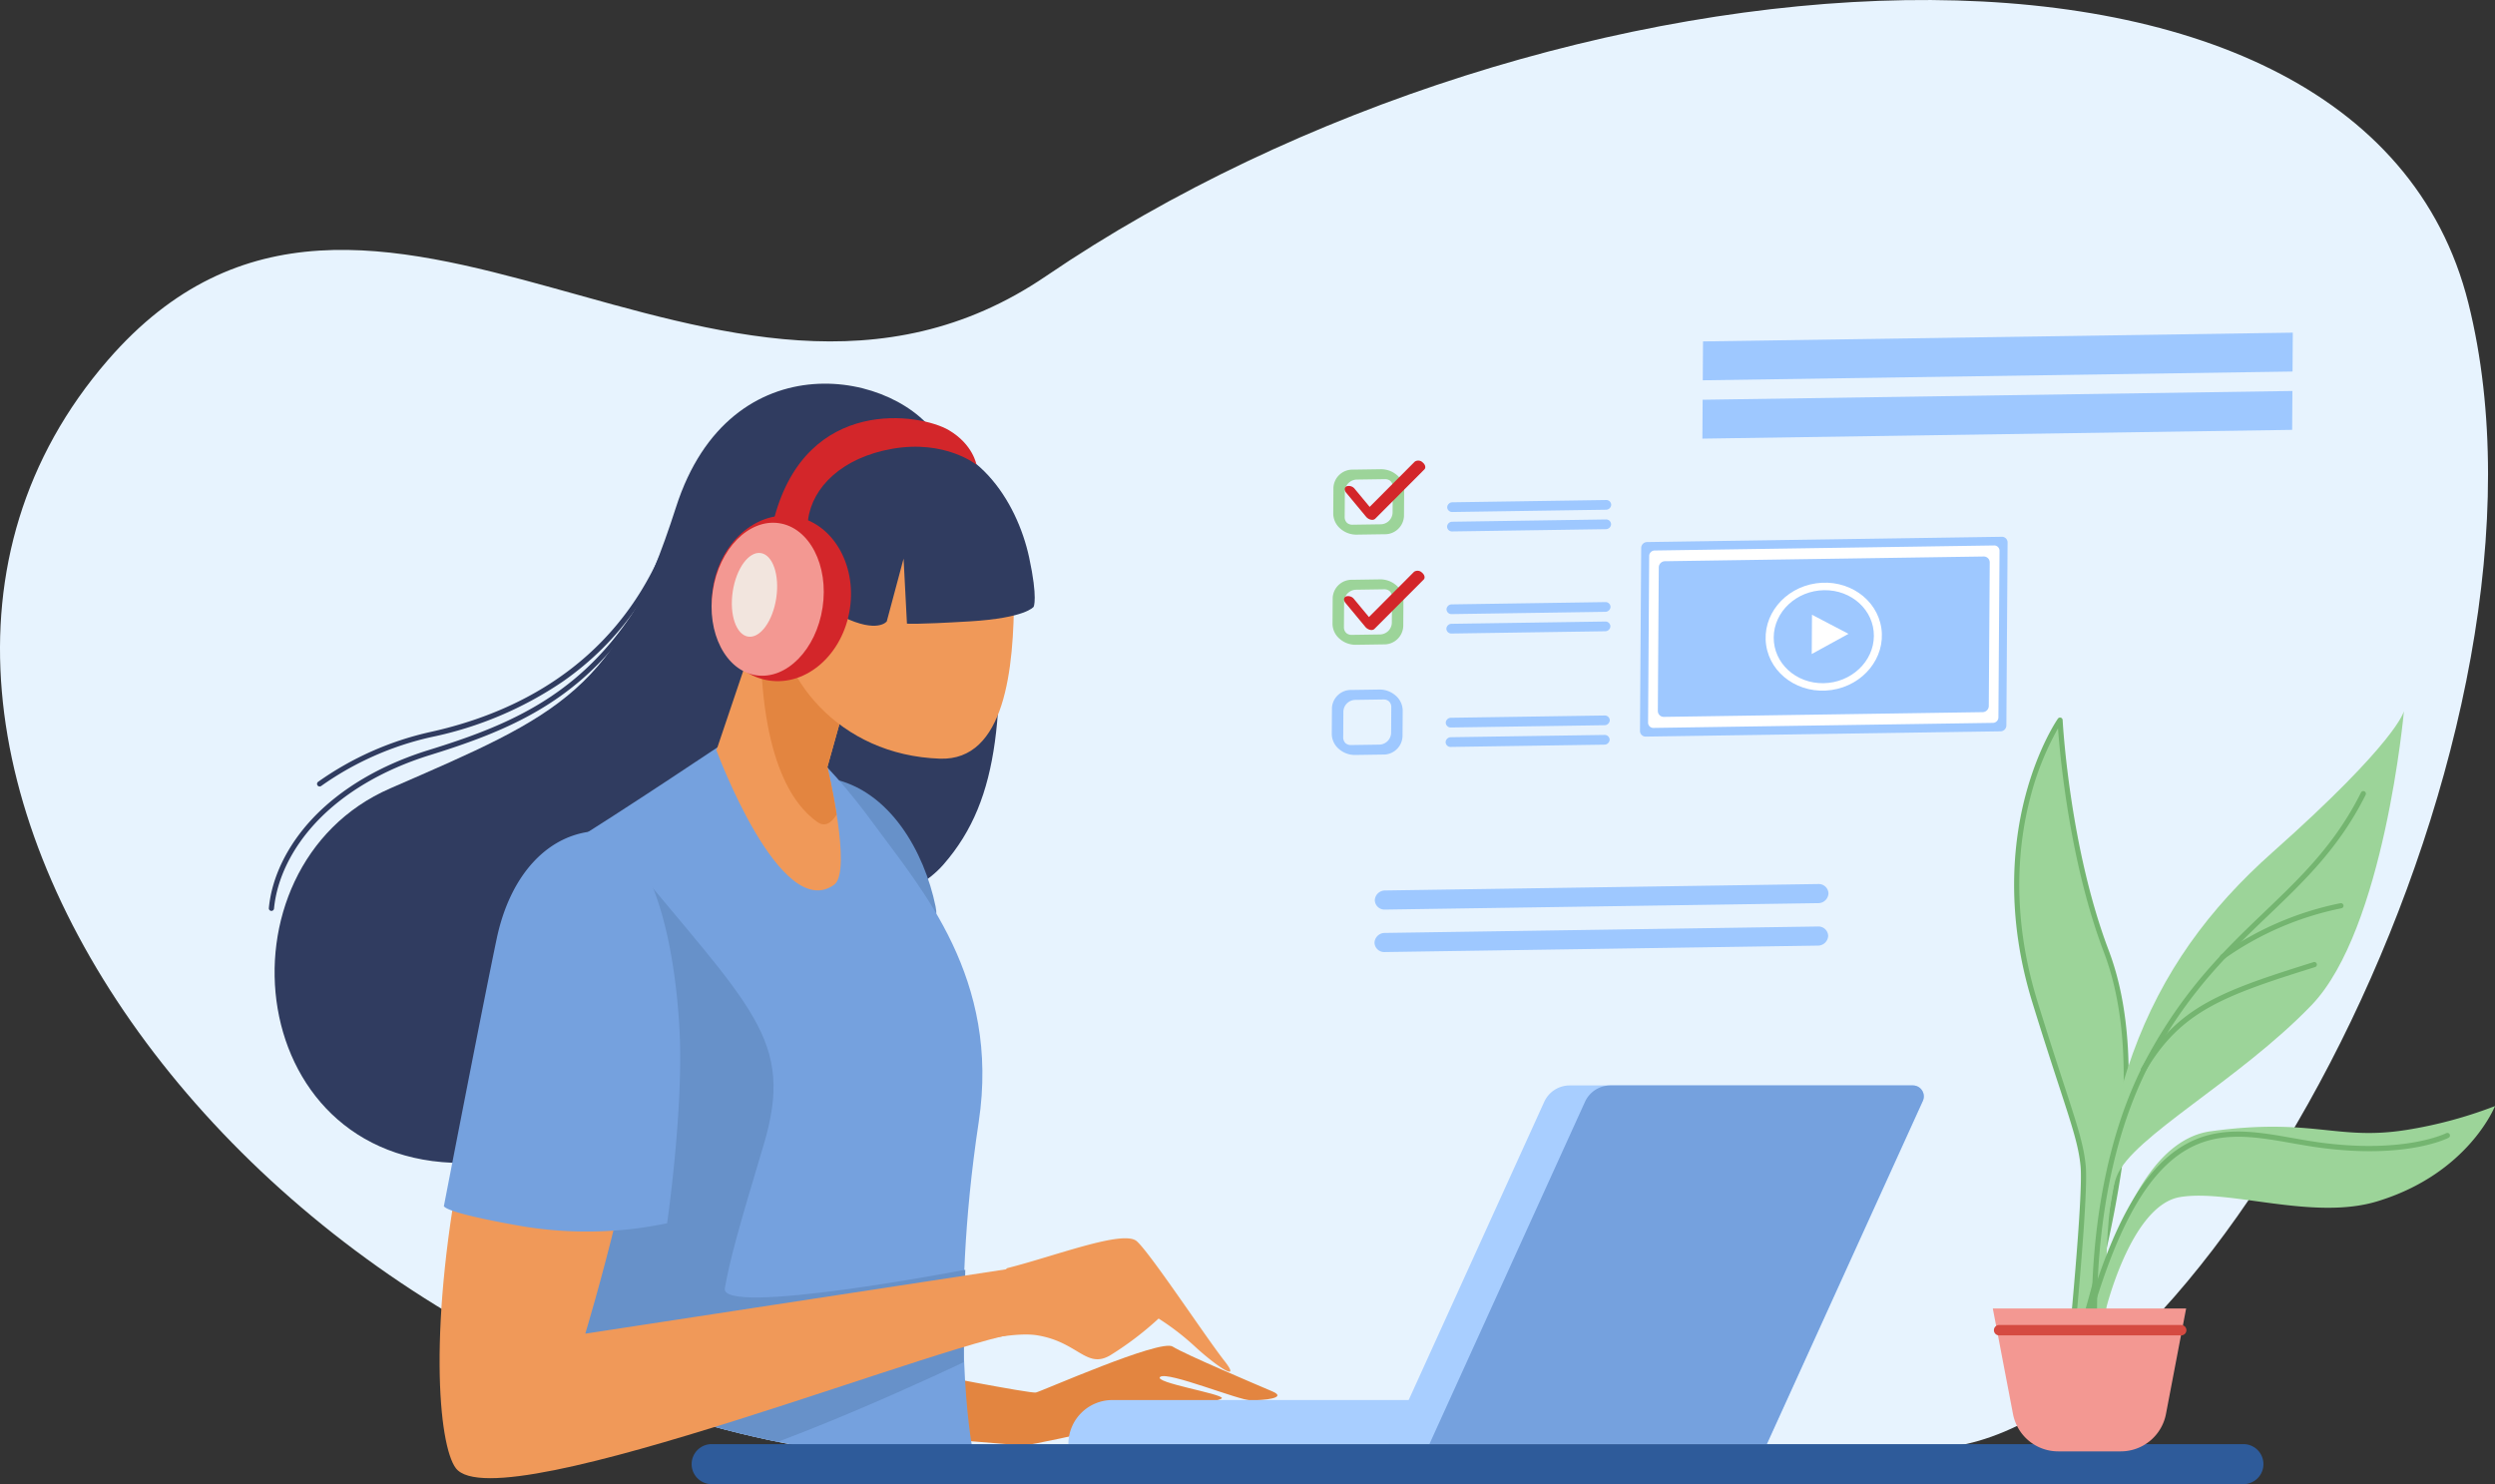 <svg xmlns="http://www.w3.org/2000/svg" xmlns:xlink="http://www.w3.org/1999/xlink" width="524.492" height="312" viewBox="0 0 524.492 312"><rect x="0" y="0" width="524.492" height="312" fill="#333333" stroke="none"/><defs><style>.a{fill:none;}.b{fill:#e7f3fe;}.c{fill:#303c60;}.d{fill:#e38540;}.e{fill:#6791c9;}.f{clip-path:url(#a);}.g{fill:#75a1de;}.h{fill:#2e5b9a;}.i{fill:#f09959;}.j{fill:#a8ceff;}.k{fill:#d3262a;}.l{fill:#f39892;}.m{fill:#f2e5de;}.n{fill:#9ec8ff;}.o{fill:#fff;}.p{fill:#9cd499;}.q{fill:#74b570;}.r{fill:#d54a41;}</style><clipPath id="a"><path class="a" d="M2271.852-677.63c-133.6-7.776-240.746-149.121-169.653-231.152,55.137-63.62,128.653,28.983,197.221-17.672,105.49-71.776,276.392-84.827,299.013,5.655S2546.124-688.94,2490.28-680.457,2271.852-677.63,2271.852-677.63Z" transform="translate(-2079.542 984.505)"/></clipPath></defs><g transform="translate(-2079.542 984.505)"><path class="b" d="M2271.852-677.63c-133.6-7.776-240.746-149.121-169.653-231.152,55.137-63.62,128.653,28.983,197.221-17.672,105.49-71.776,276.392-84.827,299.013,5.655S2546.124-688.94,2490.28-680.457,2271.852-677.63,2271.852-677.63Z" transform="translate(0 0)"/><path class="c" d="M2358.58-772.213c1.414,33.931,1.06,52.31-11.31,66.448s-47.008,10.6-47.008,10.6-3.417,49.953-51.838,52.074-55.373-62.206-17.436-78.7c36.113-15.7,47.6-20.264,60.085-59.143,11.409-35.517,47.008-28.747,55.49-13.9S2358.58-772.213,2358.58-772.213Z" transform="translate(-69.41 -96.983)"/><path class="d" d="M2506.2-355.836s22.856,4.477,24.034,4.241,26.155-11.31,28.747-9.661,17.672,8.011,20.971,9.425-1.885,1.885-4.477,1.885-17.437-6.126-19.086-4.948,12.959,3.535,12.959,4.477-39.115,9.9-41.47,9.9-20.5-1.649-20.5-1.649Z" transform="translate(-232.936 -340.173)"/><path class="e" d="M2464.426-624.033c12.312,2.416,19.557,15.444,21.914,26.856S2464.426-624.033,2464.426-624.033Z" transform="translate(-210.128 -196.8)"/><g transform="translate(2079.542 -984.505)"><g class="f"><path class="g" d="M2369.726-646.992s-23.68,15.9-36.4,23.681,4.594,91.542,8.836,122.645,77.758,2.828,77.758,2.828-4.948-26.155,1.413-68.215c4.557-30.127-12.135-49.011-21.677-62.088C2375.565-661.148,2369.726-646.992,2369.726-646.992Z" transform="translate(-2215.587 801.887)"/><path class="e" d="M2342.568-590.431c27.215,33.224,36.415,39.435,29.69,61.853-5.3,17.672-7.069,24.034-8.129,30.042s50.542-3.888,50.542-3.888l-.354,19.439s-40.646,19.44-60.439,23.327-32.163-.706-32.163-.706Z" transform="translate(-2211.757 769.359)"/></g></g><path class="h" d="M2725.97-307.474h-322a4.209,4.209,0,0,1-4.209-4.209,4.209,4.209,0,0,1,4.209-4.209h322a4.209,4.209,0,0,1,4.209,4.209A4.209,4.209,0,0,1,2725.97-307.474Z" transform="translate(-174.824 -365.03)"/><path class="i" d="M2423.486-717.055l-12.252,36.287s13.431,36.4,24.741,28.276c3.861-2.776-1.414-24.741-1.414-24.741l8.247-29.454Z" transform="translate(-181.088 -146.015)"/><path class="i" d="M2314.4-593.575c-16.92,1.88-18.379,24.741-26.155,62.913s-5.439,63.367-1.768,68.214c8.836,11.664,108.154-28.982,120.524-28.629,8.538.244,1.414-14.138,1.414-14.138l-94.723,14.491s13.431-44.181,13.431-66.8S2320.759-594.282,2314.4-593.575Z" transform="translate(-111.113 -213.415)"/><path class="i" d="M2517.853-404.918c9.9-2.474,24.387-8.129,27.215-5.655s14.491,20.147,18.379,25.095-1.767,1.06-6.009-2.828a54,54,0,0,0-7.776-6.008,66.85,66.85,0,0,1-10.25,7.776c-4.948,2.827-6.716-2.828-15.2-4.242s-29.689,6.009-29.689,6.009Z" transform="translate(-226.561 -313.005)"/><path class="g" d="M2317.358-600.154c-10.368.471-18.379,9.189-21.207,22.62s-11.075,56.08-11.075,56.08-1.649,1.178,15.552,4.241a82.852,82.852,0,0,0,31.339-.471s3.535-24.27,2.592-41-4.712-32.517-10.838-37.936S2317.358-600.154,2317.358-600.154Z" transform="translate(-112.189 -209.664)"/><path class="d" d="M2445.7-677.234l8.247-29.454-19.322-10.368-2.951,8.74c-.642,29.262,6.854,39.048,11.905,42.626,1.577,1.117,2.935.254,4.072-1.571C2446.819-672.564,2445.7-677.234,2445.7-677.234Z" transform="translate(-192.225 -146.015)"/><path class="i" d="M2488.749-741.829c0,15.764-1.882,35.093-15.552,34.637-21.206-.707-34.569-17.192-34.569-32.956s11.088-28.544,24.766-28.544S2488.749-757.593,2488.749-741.829Z" transform="translate(-196.044 -117.824)"/><path class="j" d="M2801.981-406.567h-79.5l32.7-71.94a5.88,5.88,0,0,1,5.354-3.447h72.147a2.3,2.3,0,0,1,2.09,3.246Z" transform="translate(-351.015 -274.369)"/><path class="j" d="M2720.846-327.046H2574.184a9.252,9.252,0,0,1,9.252-9.252h137.41Z" transform="translate(-270.051 -353.89)"/><path class="g" d="M2842.983-481.954H2779.4a5.88,5.88,0,0,0-5.353,3.447l-32.7,71.94h70.932l32.792-72.141A2.3,2.3,0,0,0,2842.983-481.954Z" transform="translate(-361.315 -274.369)"/><path class="c" d="M2469.462-780.826c15.021-1.061,23.917,12.665,26.508,24.682,1.87,8.671.943,10.368.943,10.368s-1.649,2.357-13.431,3.063-13.2.471-13.2.471l-.707-13.666-3.535,13.2s-1.885,2.592-9.189-.943-10.6-15.316-10.6-15.316-1.65-7.776,4.006-12.959S2469.462-780.826,2469.462-780.826Z" transform="translate(-200.084 -111.167)"/><path class="k" d="M2438.135-726.206c-1.441,9.535-9.052,16.291-17,15.09s-13.222-9.9-11.781-19.44,9.051-16.291,17-15.09S2439.575-735.741,2438.135-726.206Z" transform="translate(-179.932 -130.33)"/><path class="l" d="M2432.324-724.661c-1.334,8.829-7.583,15.206-13.957,14.243s-10.459-8.9-9.125-17.73,7.583-15.206,13.957-14.242S2433.658-733.49,2432.324-724.661Z" transform="translate(-179.863 -132.13)"/><path class="m" d="M2427.7-719c-.733,4.851-3.375,8.473-5.9,8.092s-3.981-4.624-3.248-9.474,3.375-8.474,5.9-8.092S2428.431-723.847,2427.7-719Z" transform="translate(-184.977 -139.767)"/><path class="k" d="M2438.089-770.034c6.892-25.625,30.684-21.887,36.7-18.32,5.066,3,5.772,7.246,5.772,7.246s-6.539-5.3-17.672-3.358c-10.564,1.844-16.847,8.07-17.731,14.962C2444.708-765.99,2438.089-770.034,2438.089-770.034Z" transform="translate(-195.75 -105.701)"/><g transform="translate(2136.056 -880.816)"><path class="c" d="M2204.555-668.337l-.052,0a.545.545,0,0,1-.491-.594c.619-6.48,3.858-13.141,9.12-18.756,5.95-6.349,14.417-11.351,24.486-14.465,22.437-6.939,42.009-15.762,54.308-53.607a.546.546,0,0,1,.687-.35.545.545,0,0,1,.35.687c-5.653,17.393-13.347,30.056-23.521,38.713-8.975,7.635-19.083,11.758-31.5,15.6-9.889,3.058-18.192,7.958-24.012,14.169-5.1,5.44-8.234,11.873-8.83,18.115A.546.546,0,0,1,2204.555-668.337Z" transform="translate(-2204.009 756.139)"/></g><g transform="translate(2146.188 -877.281)"><path class="c" d="M2226.87-690.242a.545.545,0,0,1-.431-.211.545.545,0,0,1,.1-.764,65.426,65.426,0,0,1,23.544-10.469c26.612-5.864,44.479-21.866,51.668-46.276a.545.545,0,0,1,.677-.369.545.545,0,0,1,.369.677c-4.442,15.08-12.8,26.981-24.834,35.372a76.948,76.948,0,0,1-27.645,11.66,64.276,64.276,0,0,0-23.111,10.266A.544.544,0,0,1,2226.87-690.242Z" transform="translate(-2226.324 748.354)"/></g><g transform="translate(2359.506 -914.575)"><path class="n" d="M2914.578-695.08l-74.492,1.107a1.191,1.191,0,0,1-1.257-1.155l.257-38.549a1.254,1.254,0,0,1,1.272-1.193l74.492-1.107a1.19,1.19,0,0,1,1.256,1.155l-.257,38.549A1.254,1.254,0,0,1,2914.578-695.08Z" transform="translate(-2774.041 778.891)"/><path class="o" d="M2915.03-694.663l-71.281,1.059a1.111,1.111,0,0,1-1.173-1.078l.234-35.1A1.171,1.171,0,0,1,2844-730.9l71.281-1.059a1.111,1.111,0,0,1,1.173,1.078l-.234,35.1A1.171,1.171,0,0,1,2915.03-694.663Z" transform="translate(-2776.086 776.696)"/><path class="n" d="M2915.329-694.129l-66.917.994a1.25,1.25,0,0,1-1.32-1.213l.2-30.257a1.316,1.316,0,0,1,1.335-1.252l66.918-.994a1.249,1.249,0,0,1,1.319,1.213l-.2,30.257A1.317,1.317,0,0,1,2915.329-694.129Z" transform="translate(-2778.552 773.908)"/><ellipse class="o" cx="12.245" cy="11.335" rx="12.245" ry="11.335" transform="matrix(0.989, -0.145, 0.145, 0.989, 89.667, 54.476)"/><path class="n" d="M2921.8-701.635c-.036,5.4-4.779,9.846-10.594,9.933s-10.5-4.22-10.463-9.62,4.779-9.846,10.593-9.932S2921.833-707.034,2921.8-701.635Z" transform="translate(-2807.842 765.394)"/><path class="o" d="M2926.077-695.867l-3.862,2.121-3.863,2.12.028-4.127.027-4.127,3.835,2.006Z" transform="translate(-2817.457 759.183)"/><g transform="translate(0.309 28.703)"><path class="p" d="M2707.574-753.6l-5.869.087a5.086,5.086,0,0,1-3.353-1.229,4.2,4.2,0,0,1-1.533-3.173l.036-5.449a4,4,0,0,1,4.118-3.817l5.868-.087a5.09,5.09,0,0,1,3.354,1.229,4.2,4.2,0,0,1,1.532,3.173l-.037,5.449A4,4,0,0,1,2707.574-753.6Zm-5.792-11.493a2.576,2.576,0,0,0-2.525,2.412l-.036,5.449a1.638,1.638,0,0,0,.52,1.265,1.724,1.724,0,0,0,1.156.366l5.869-.087a2.543,2.543,0,0,0,2.525-2.412l.037-5.449a1.637,1.637,0,0,0-.519-1.265,1.725,1.725,0,0,0-1.156-.366Z" transform="translate(-2696.819 767.273)"/></g><g transform="translate(0.154 51.864)"><path class="p" d="M2707.234-702.594l-5.869.087a5.091,5.091,0,0,1-3.354-1.229,4.2,4.2,0,0,1-1.533-3.173l.036-5.449a4,4,0,0,1,4.118-3.817l5.869-.087a5.09,5.09,0,0,1,3.354,1.229,4.2,4.2,0,0,1,1.532,3.173l-.036,5.45A4,4,0,0,1,2707.234-702.594Zm-5.792-11.494a2.577,2.577,0,0,0-2.525,2.412l-.036,5.45a1.636,1.636,0,0,0,.52,1.265,1.727,1.727,0,0,0,1.155.366l5.869-.087a2.544,2.544,0,0,0,2.525-2.412l.036-5.45a1.634,1.634,0,0,0-.519-1.265,1.725,1.725,0,0,0-1.156-.366Z" transform="translate(-2696.479 716.263)"/></g><g transform="translate(0 75.025)"><path class="n" d="M2706.894-651.584l-5.869.087a5.089,5.089,0,0,1-3.354-1.229,4.2,4.2,0,0,1-1.533-3.172l.036-5.449a4,4,0,0,1,4.118-3.818l5.869-.087a5.089,5.089,0,0,1,3.354,1.229,4.2,4.2,0,0,1,1.533,3.172l-.036,5.449A4,4,0,0,1,2706.894-651.584Zm-5.791-11.493a2.543,2.543,0,0,0-2.525,2.411l-.037,5.449a1.639,1.639,0,0,0,.52,1.266,1.724,1.724,0,0,0,1.156.366l5.869-.087a2.543,2.543,0,0,0,2.525-2.411l.037-5.45a1.637,1.637,0,0,0-.52-1.265,1.722,1.722,0,0,0-1.155-.366Z" transform="translate(-2696.139 665.253)"/></g><path class="n" d="M2782.944-750.964l-32.279.479a1.039,1.039,0,0,1-1.094-1.005,1.1,1.1,0,0,1,1.107-1.038l32.279-.479a1.039,1.039,0,0,1,1.094,1.005A1.094,1.094,0,0,1,2782.944-750.964Z" transform="translate(-2725.31 788.188)"/><path class="n" d="M2782.884-741.962l-32.278.48a1.039,1.039,0,0,1-1.094-1.005,1.094,1.094,0,0,1,1.107-1.038l32.279-.479a1.039,1.039,0,0,1,1.094,1.005A1.094,1.094,0,0,1,2782.884-741.962Z" transform="translate(-2725.278 783.273)"/><path class="n" d="M2782.628-703.7l-32.279.48a1.039,1.039,0,0,1-1.093-1.006,1.094,1.094,0,0,1,1.107-1.038l32.279-.48a1.04,1.04,0,0,1,1.094,1.006A1.1,1.1,0,0,1,2782.628-703.7Z" transform="translate(-2725.138 762.387)"/><path class="n" d="M2782.568-694.7l-32.279.479a1.039,1.039,0,0,1-1.094-1.005,1.094,1.094,0,0,1,1.107-1.038l32.279-.48a1.039,1.039,0,0,1,1.093,1.006A1.094,1.094,0,0,1,2782.568-694.7Z" transform="translate(-2725.105 757.472)"/><path class="n" d="M2782.278-651.193l-32.279.479a1.039,1.039,0,0,1-1.093-1.005,1.094,1.094,0,0,1,1.107-1.038l32.279-.479a1.038,1.038,0,0,1,1.094,1.005A1.1,1.1,0,0,1,2782.278-651.193Z" transform="translate(-2724.947 733.718)"/><path class="n" d="M2782.218-642.193l-32.279.48a1.039,1.039,0,0,1-1.094-1.005,1.1,1.1,0,0,1,1.107-1.038l32.279-.48a1.039,1.039,0,0,1,1.094,1.006A1.1,1.1,0,0,1,2782.218-642.193Z" transform="translate(-2724.914 728.804)"/><g transform="translate(2.727 26.886)"><path class="k" d="M2707.935-758.816a1.392,1.392,0,0,1-.311-.032,1.822,1.822,0,0,1-.991-.606l-4.184-5.046c-.441-.532-.4-1.144.1-1.368a1.577,1.577,0,0,1,1.7.557l3.132,3.777,9.482-9.512a1.312,1.312,0,0,1,1.659.166c.558.451.72,1.108.362,1.468l-10.339,10.37A.859.859,0,0,1,2707.935-758.816Z" transform="translate(-2702.145 771.275)"/></g><g transform="translate(2.573 50.047)"><path class="k" d="M2707.6-707.806a1.363,1.363,0,0,1-.312-.032,1.827,1.827,0,0,1-.991-.607l-4.184-5.046c-.44-.532-.4-1.144.1-1.368a1.575,1.575,0,0,1,1.7.557l3.131,3.776,9.482-9.512a1.313,1.313,0,0,1,1.66.166c.558.451.72,1.108.362,1.467L2708.2-708.033A.858.858,0,0,1,2707.6-707.806Z" transform="translate(-2701.805 720.265)"/></g><path class="n" d="M2991.877-822.316l-123.98,1.843.055-8.174,123.979-1.843Z" transform="translate(-2789.911 830.49)"/><path class="n" d="M2991.7-795.31l-123.979,1.843.054-8.174,123.979-1.843Z" transform="translate(-2789.813 815.746)"/><path class="n" d="M2809.239-571.183,2718.2-569.83a2.043,2.043,0,0,1-2.15-1.976,2.152,2.152,0,0,1,2.177-2.041l91.043-1.353a2.042,2.042,0,0,1,2.149,1.976A2.151,2.151,0,0,1,2809.239-571.183Z" transform="translate(-2707.007 691.113)"/><path class="n" d="M2809.108-551.524l-91.043,1.353a2.042,2.042,0,0,1-2.149-1.977,2.151,2.151,0,0,1,2.176-2.04l91.043-1.353a2.043,2.043,0,0,1,2.15,1.977A2.151,2.151,0,0,1,2809.108-551.524Z" transform="translate(-2706.936 680.381)"/></g><g transform="translate(2498.463 -835.03)"><path class="p" d="M3026.306-520.482c0-1.473,17.729-50.47,5.742-82.012-8.393-22.086-9.718-48.589-9.718-48.589s-16.344,23.411-5.3,59.191c6.8,22.022,9.571,28.123,10.159,34.6s-2.65,38.871-2.65,38.871Z" transform="translate(-3008.196 652.998)"/><g transform="translate(4.479 1.369)"><path class="q" d="M3023.908-518.531a.543.543,0,0,1-.214-.044.544.544,0,0,1-.328-.555c.032-.323,3.227-32.415,2.65-38.768-.384-4.227-1.69-8.222-4.55-16.977-1.465-4.484-3.289-10.064-5.587-17.513-5.742-18.605-3.984-33.822-1.5-43.312,2.7-10.3,6.7-16.11,6.872-16.352a.546.546,0,0,1,.6-.212.546.546,0,0,1,.394.5c.013.264,1.418,26.674,9.683,48.423,4.482,11.8,5.382,27.35,2.675,46.232a230.438,230.438,0,0,1-7.662,33.463c-.375,1.254-.7,2.337-.721,2.536a.481.481,0,0,1-.13.33l-1.767,2.061A.545.545,0,0,1,3023.908-518.531Zm-2.64-131.476a59.726,59.726,0,0,0-5.846,14.635c-2.441,9.342-4.162,24.327,1.5,42.663,2.3,7.44,4.118,13.016,5.582,17.5,2.887,8.835,4.2,12.867,4.6,17.217.515,5.668-1.815,30.4-2.481,37.253l.539-.628c.063-.324.253-.97.738-2.589,10.238-34.227,11.925-60.8,5.012-79C3023.8-621.668,3021.729-643.78,3021.268-650.008Z" transform="translate(-3012.043 652.284)"/></g><path class="p" d="M3050.091-517.778c-2.651-54.479,10.307-84.221,36.81-107.78s27.68-29.742,27.68-29.742-4.123,45.939-19.436,61.841-37.693,27.681-40.933,35.927-2.062,35.927-2.062,35.927l-2.061,5.006Z" transform="translate(-3028.151 655.3)"/><path class="p" d="M3043.352-413.213c-.295-.884,5.595-50.945,27.092-53.89s26.5,2.061,41.227-.295a91.935,91.935,0,0,0,18.552-5.006s-5.577,14.194-24.737,20.025c-13.546,4.123-31.215-2.651-41.521-.884s-15.607,23.853-15.607,23.853l-1.767,11.485Z" transform="translate(-3024.652 555.447)"/><g transform="translate(20.824 16.83)"><path class="q" d="M3048.862-500.236a.544.544,0,0,1-.541-.494c-.033-.352-3.083-35.522,11.845-62.45,7.711-13.909,16.131-21.97,24.273-29.766,7.586-7.262,14.75-14.122,20.183-24.987a.545.545,0,0,1,.731-.244.545.545,0,0,1,.244.731c-5.518,11.035-12.749,17.958-20.4,25.287-8.084,7.74-16.444,15.742-24.074,29.507-14.762,26.629-11.745,61.472-11.714,61.821a.545.545,0,0,1-.492.593Z" transform="translate(-3048.043 618.234)"/></g><g transform="translate(19.627 88.399)"><path class="q" d="M3045.951-421.248a.533.533,0,0,1-.152-.022.544.544,0,0,1-.372-.675c5.637-19.43,12.107-30.765,20.359-35.675,7.378-4.39,15-3.042,23.077-1.616,1.977.349,4.02.71,6.042.975,17.543,2.3,26.1-1.962,26.183-2.006a.546.546,0,0,1,.733.235.545.545,0,0,1-.233.734c-.355.184-8.9,4.469-26.825,2.118-2.046-.268-4.1-.632-6.09-.983-7.867-1.39-15.3-2.7-22.33,1.479-8,4.759-14.315,15.894-19.87,35.042A.545.545,0,0,1,3045.951-421.248Z" transform="translate(-3045.405 460.609)"/></g><g transform="translate(47.75 40.388)"><path class="q" d="M3107.889-554.511a.544.544,0,0,1-.432-.212.545.545,0,0,1,.1-.764,66,66,0,0,1,25.113-10.853.546.546,0,0,1,.638.433.545.545,0,0,1-.432.637,64.776,64.776,0,0,0-24.653,10.645A.543.543,0,0,1,3107.889-554.511Z" transform="translate(-3107.344 566.349)"/></g><g transform="translate(31.112 52.756)"><path class="q" d="M3071.245-515.934a.543.543,0,0,1-.277-.076.545.545,0,0,1-.191-.747c7.669-12.931,16.649-16.19,36.232-22.328a.546.546,0,0,1,.683.357.546.546,0,0,1-.357.683c-19.306,6.051-28.156,9.257-35.621,21.844A.543.543,0,0,1,3071.245-515.934Z" transform="translate(-3070.7 539.11)"/></g><path class="l" d="M3029.074-348.649h-13.151a9.676,9.676,0,0,1-9.5-7.859l-4.24-22.178h40.638l-4.24,22.178A9.676,9.676,0,0,1,3029.074-348.649Z" transform="translate(-3002.179 504.282)"/><g transform="translate(0.236 129.071)"><path class="r" d="M3042.07-368.854h-38.282a1.09,1.09,0,0,1-1.09-1.09,1.09,1.09,0,0,1,1.09-1.09h38.282a1.09,1.09,0,0,1,1.09,1.09A1.09,1.09,0,0,1,3042.07-368.854Z" transform="translate(-3002.698 371.033)"/></g></g></g></svg>